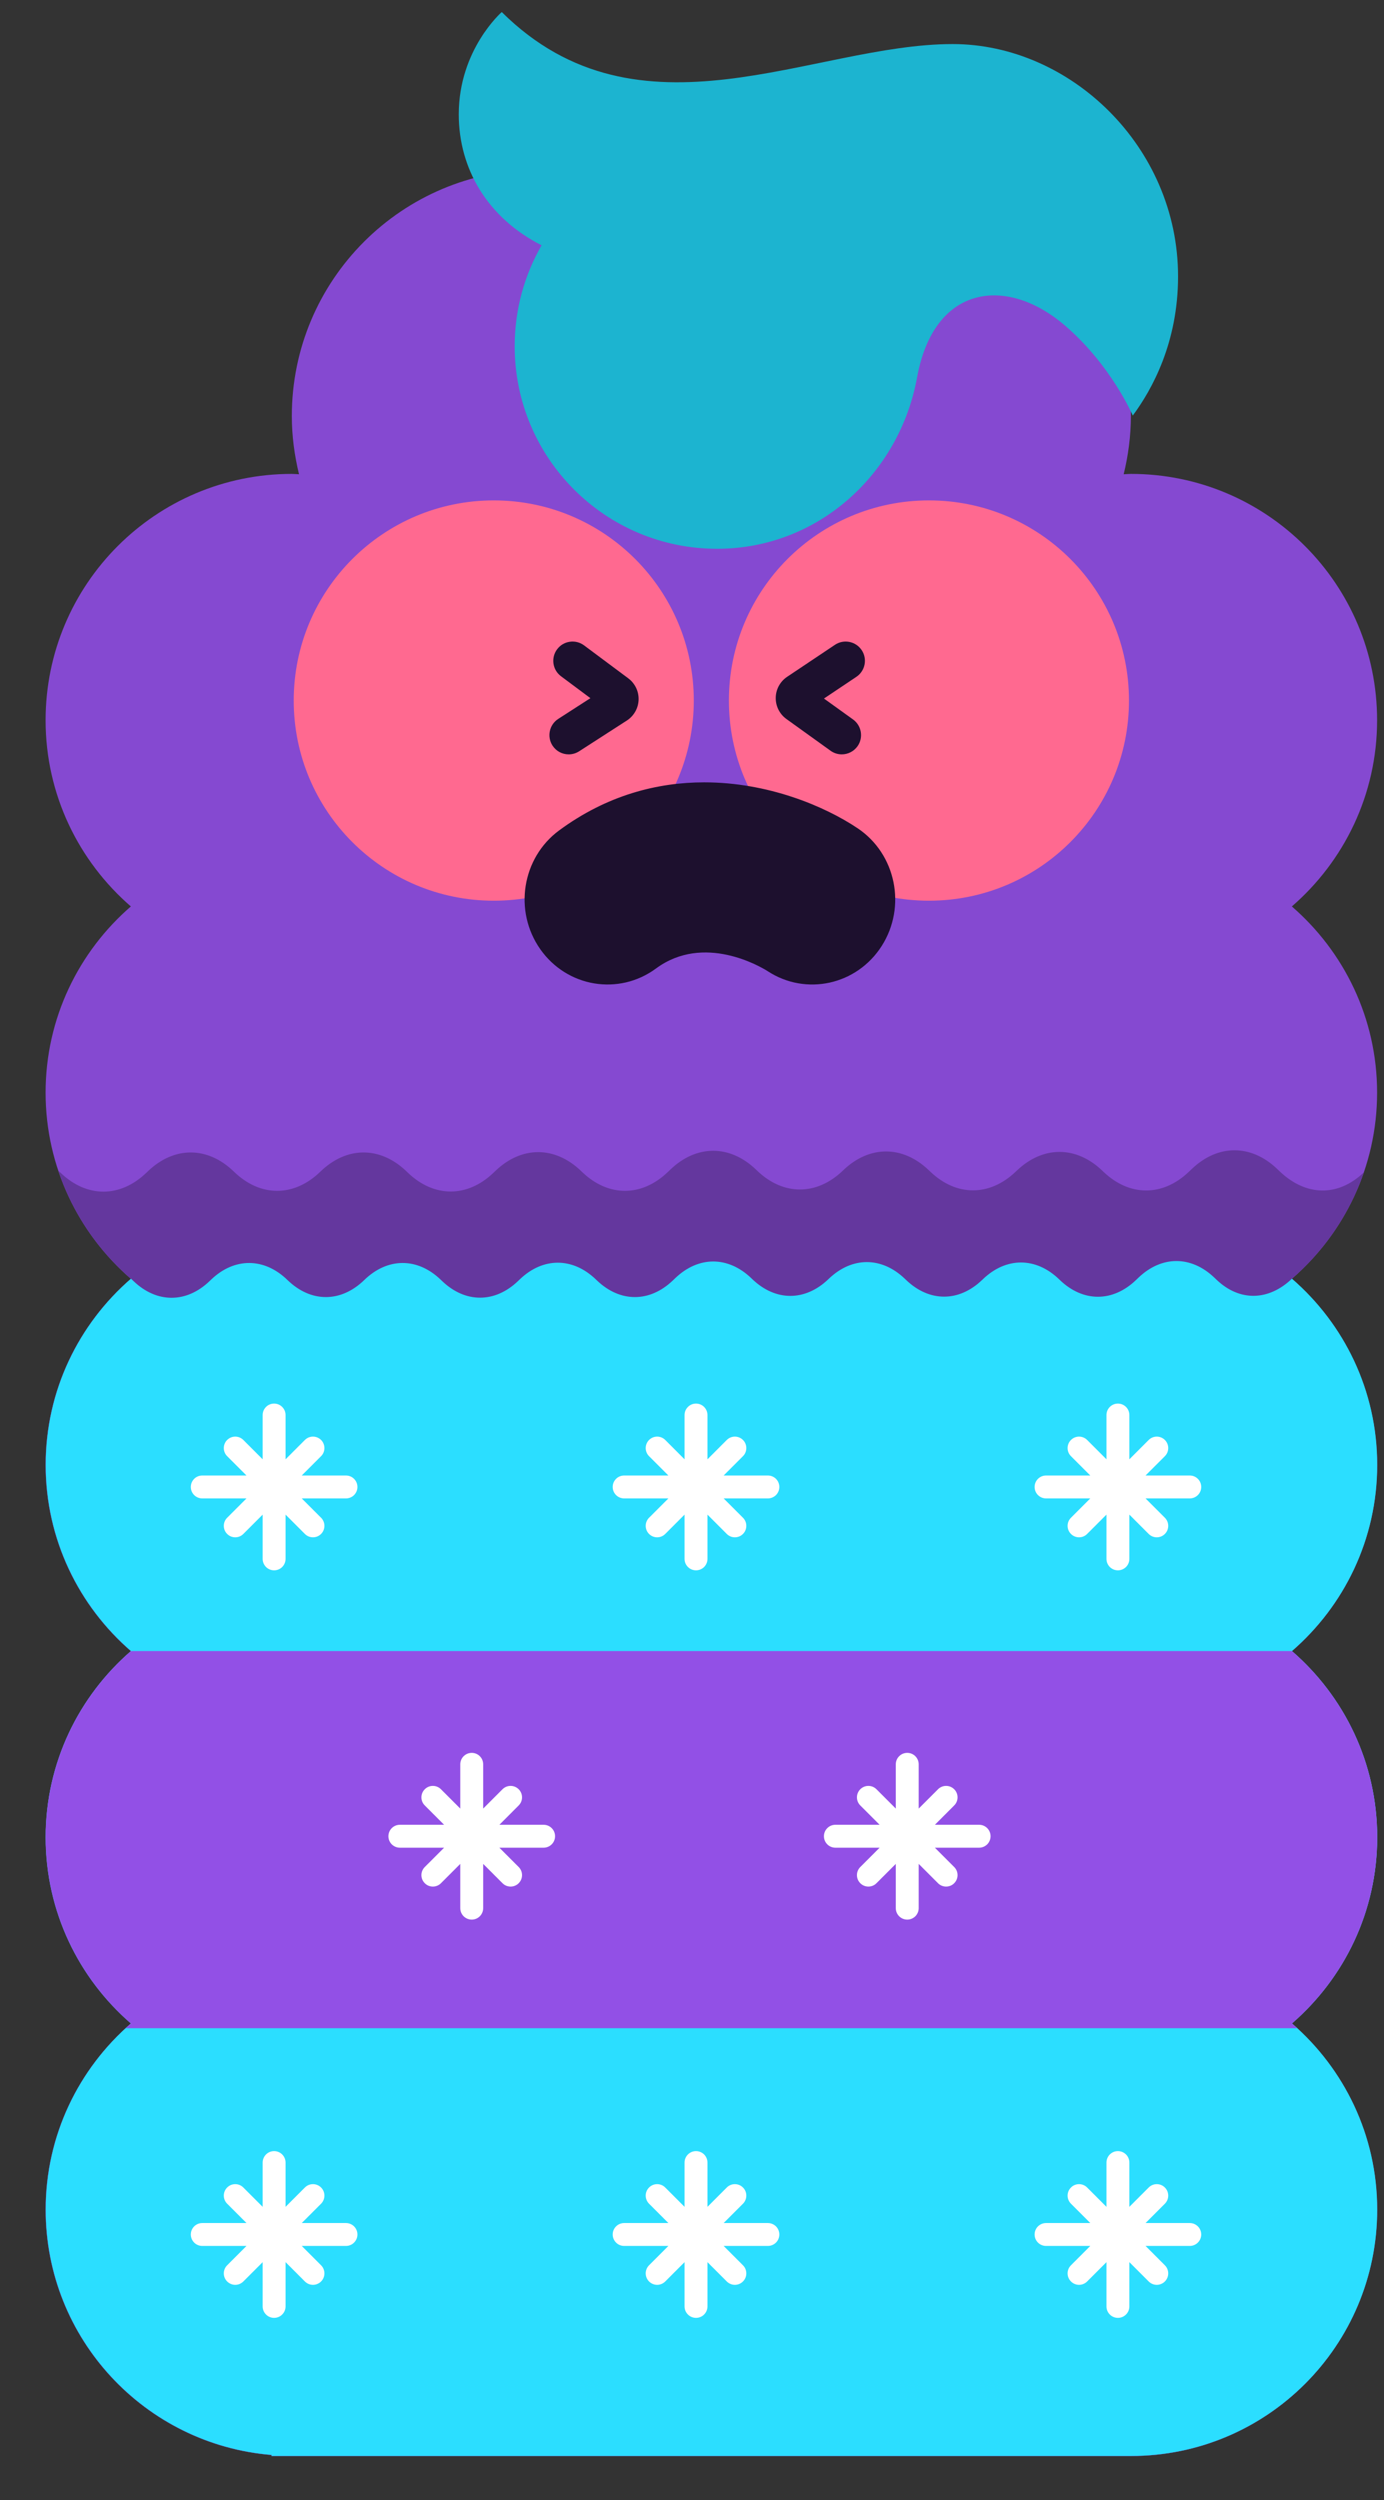 <svg viewBox="89.433 98.438 122.134 220.5" fill="none" xmlns="http://www.w3.org/2000/svg" xmlns:xlink="http://www.w3.org/1999/xlink" overflow="visible" width="122.134px" height="220.5px"><rect x="89.433" y="98.438" width="122.134" height="220.5" fill="#333333" stroke="none"/><g id="Master/Worms/Poh"><g id="Body/Poh" transform="translate(92.457 113.4) scale(1 1)"><g id="Body/Poh/Purple"><g id="Group 11"><g id="Group 3"><path id="Fill 1" fill-rule="evenodd" clip-rule="evenodd" d="M118.501 81.397C118.501 74.833 115.578 68.962 110.977 64.978C115.578 60.994 118.501 55.123 118.501 48.559C118.501 36.559 108.773 26.831 96.773 26.831C96.559 26.831 96.351 26.856 96.138 26.863C96.537 25.214 96.773 23.501 96.773 21.729C96.773 9.728 87.045 0 75.045 0C69.079 0 63.678 2.408 59.751 6.3C55.824 2.408 50.423 0 44.457 0C32.457 0 22.729 9.728 22.729 21.729C22.729 23.501 22.964 25.214 23.364 26.863C23.151 26.856 22.943 26.831 22.729 26.831C10.729 26.831 1 36.559 1 48.559C1 55.123 3.924 60.994 8.524 64.978C3.924 68.962 1 74.833 1 81.397C1 87.961 3.924 93.832 8.524 97.816C3.924 101.8 1 107.671 1 114.235C1 120.799 3.924 126.669 8.524 130.653C3.924 134.638 1 140.508 1 147.072C1 153.637 3.924 159.507 8.524 163.492C3.924 167.476 1 173.346 1 179.91C1 191.305 9.776 200.634 20.936 201.548L20.934 201.639H96.773C108.773 201.639 118.501 191.91 118.501 179.91C118.501 173.346 115.578 167.476 110.977 163.492C115.578 159.507 118.501 153.637 118.501 147.072C118.501 140.508 115.578 134.638 110.977 130.653C115.578 126.669 118.501 120.799 118.501 114.235C118.501 107.671 115.578 101.8 110.977 97.816C115.578 93.832 118.501 87.961 118.501 81.397" fill="#8549d1"/></g><g id="Group 6"><path id="Fill 4" fill-rule="evenodd" clip-rule="evenodd" d="M2.119 88.282L2.337 88.479C4.639 90.679 7.574 90.679 9.876 88.479L10.037 88.325C12.354 86.11 15.313 86.126 17.62 88.367C19.943 90.623 22.924 90.623 25.247 88.367C27.554 86.126 30.512 86.11 32.83 88.324L32.98 88.469C35.282 90.668 38.218 90.668 40.519 88.469L40.701 88.295C43.003 86.095 45.938 86.095 48.24 88.295L48.359 88.409C50.661 90.609 53.597 90.609 55.898 88.409L56.142 88.176C58.444 85.976 61.379 85.976 63.682 88.176L63.801 88.29C66.102 90.49 69.037 90.49 71.34 88.29L71.396 88.236C73.698 86.036 76.634 86.036 78.935 88.236L79.072 88.366C81.374 90.566 84.309 90.566 86.611 88.366L86.707 88.276C89.009 86.076 91.943 86.076 94.245 88.276L94.351 88.377C96.654 90.577 99.589 90.577 101.89 88.377L102.148 88.132C104.45 85.932 107.385 85.932 109.686 88.132L109.896 88.332C112.198 90.532 115.032 90.626 117.334 88.427C116.073 92.099 113.852 95.326 110.976 97.816C115.578 101.8 118.501 107.671 118.501 114.235C118.501 120.8 115.578 126.67 110.976 130.654C115.578 134.638 118.501 140.509 118.501 147.073C118.501 153.637 115.578 159.507 110.976 163.492C115.578 167.476 118.501 173.346 118.501 179.91C118.501 191.91 108.773 201.639 96.773 201.639H20.933L20.935 201.549C9.776 200.635 1 191.305 1 179.91C1 173.346 3.924 167.476 8.524 163.492C3.924 159.507 1 153.637 1 147.073C1 140.509 3.924 134.638 8.524 130.654C3.924 126.67 1 120.8 1 114.235C1 107.671 3.924 101.8 8.524 97.816C5.611 95.293 3.37 92.014 2.119 88.282" fill="#64379e"/></g><path id="Fill 7" fill-rule="evenodd" clip-rule="evenodd" d="M58.201 46.82C58.201 56.569 50.298 64.472 40.549 64.472C30.8 64.472 22.896 56.569 22.896 46.82C22.896 37.07 30.8 29.168 40.549 29.168C50.298 29.168 58.201 37.07 58.201 46.82" fill="#ff6990"/><path id="Fill 9" fill-rule="evenodd" clip-rule="evenodd" d="M96.605 46.82C96.605 56.569 88.702 64.472 78.953 64.472C69.203 64.472 61.299 56.569 61.299 46.82C61.299 37.07 69.203 29.168 78.953 29.168C88.702 29.168 96.605 37.07 96.605 46.82" fill="#ff6990"/></g></g></g><g id="Eyes/Poh" transform="translate(131.918 153.017) scale(1 1)"><g id="Eyes/Poh/Angry"><g id="Group 7"><g id="Group 3"><path id="Fill 1" fill-rule="evenodd" clip-rule="evenodd" d="M12.959 5.244L9.056 2.336C8.693 2.066 8.249 1.952 7.795 2.018C7.346 2.083 6.948 2.32 6.678 2.684C6.406 3.048 6.293 3.496 6.358 3.945C6.424 4.394 6.661 4.791 7.025 5.062L9.616 6.993L6.778 8.821C5.991 9.329 5.763 10.383 6.27 11.171C6.585 11.659 7.12 11.95 7.7 11.95C8.026 11.95 8.344 11.856 8.619 11.68L12.833 8.965C13.456 8.563 13.844 7.88 13.87 7.137C13.895 6.395 13.554 5.688 12.959 5.244" fill="#1d102e"/></g><g id="Group 6"><path id="Fill 4" fill-rule="evenodd" clip-rule="evenodd" d="M32.793 8.87L30.227 7.026L33.087 5.112C33.866 4.592 34.076 3.534 33.556 2.755C33.033 1.975 31.976 1.765 31.198 2.287L26.978 5.109C26.359 5.521 25.983 6.211 25.971 6.953C25.959 7.696 26.312 8.398 26.914 8.831L30.81 11.63C31.1 11.84 31.442 11.95 31.8 11.95C32.347 11.95 32.863 11.685 33.182 11.242C33.729 10.482 33.554 9.418 32.793 8.87" fill="#1d102e"/></g></g></g></g><g id="Mouth/Poh" transform="translate(131.904 166.433) scale(0.976 1)"><g id="Mouth/Poh/Angry"><g id="Group 3"><path id="Fill 1" fill-rule="evenodd" clip-rule="evenodd" d="M20.158 1C25.915 1 31.026 3.089 34.029 5.05C37.497 7.314 38.471 11.962 36.207 15.43C33.955 18.877 29.35 19.861 25.888 17.648C25.262 17.263 20.134 14.296 15.798 17.417C12.435 19.834 7.748 19.072 5.33 15.709C2.911 12.347 3.676 7.66 7.038 5.241C11.373 2.123 15.938 1 20.158 1" fill="#1d102e"/></g></g></g><g id="Hair/Poh" transform="translate(80.918 60.5) scale(1 1)"><g id="Hair/Poh/Blue Puff"><g id="Group 3"><path id="Fill 1" fill-rule="evenodd" clip-rule="evenodd" d="M49 48.022C49 42.304 52.794 39.001 52.794 39.001C64.94 51.038 80.228 41.824 92.586 41.824C102.95 41.824 112.475 50.867 112.475 62.314C112.475 68.141 110.192 72.277 108.478 74.589C108.478 74.589 106.599 70.168 102.486 66.639C97.378 62.255 90.944 62.999 89.445 71.217C87.893 79.728 80.718 86.336 71.796 86.336C61.932 86.336 53.935 78.339 53.935 68.474C53.935 65.232 54.799 62.191 56.309 59.57C51.547 57.158 48.999 52.832 49 48.022" fill="#1cb4d0"/></g></g></g><g id="Clothes/Poh" transform="translate(92.918 199) scale(1 1)"><g id="Clothes/Poh/Snow Crystals"><g id="Group 23"><g id="Group 3"><path id="Fill 1" fill-rule="evenodd" clip-rule="evenodd" d="M8.074 12.208L8.305 12.424C10.351 14.379 12.959 14.379 15.004 12.424L15.147 12.288C17.207 10.319 19.835 10.334 21.885 12.325C23.948 14.329 26.596 14.329 28.66 12.325C30.71 10.334 33.338 10.319 35.397 12.287L35.531 12.415C37.576 14.37 40.183 14.37 42.229 12.415L42.39 12.261C44.435 10.307 47.043 10.307 49.088 12.261L49.194 12.362C51.239 14.317 53.846 14.317 55.892 12.362L56.109 12.155C58.154 10.201 60.762 10.201 62.806 12.155L62.913 12.257C64.958 14.211 67.565 14.211 69.61 12.257L69.661 12.208C71.707 10.254 74.314 10.254 76.359 12.208L76.481 12.324C78.526 14.279 81.134 14.279 83.178 12.324L83.263 12.244C85.308 10.289 87.916 10.289 89.962 12.244L90.055 12.334C92.1 14.288 94.709 14.288 96.754 12.334L96.982 12.116C99.027 10.161 101.635 10.161 103.679 12.116L103.866 12.293C105.911 14.248 108.481 14.163 110.526 12.208C115.128 16.192 118.051 22.063 118.051 28.627C118.051 35.191 115.128 41.062 110.526 45.046C115.128 49.03 118.051 54.9 118.051 61.465C118.051 68.029 115.128 73.899 110.526 77.884C115.128 81.868 118.051 87.738 118.051 94.302C118.051 106.302 108.323 116.031 96.323 116.031H20.483L20.486 115.94C9.326 115.026 0.55 105.697 0.55 94.302C0.55 87.738 3.473 81.868 8.074 77.884C3.473 73.899 0.55 68.029 0.55 61.465C0.55 54.9 3.473 49.03 8.074 45.046C3.473 41.062 0.55 35.191 0.55 28.627C0.55 22.063 3.473 16.192 8.074 12.208" fill="#2bdeff"/></g><g id="Group 6"><path id="Fill 4" fill-rule="evenodd" clip-rule="evenodd" d="M0.55 61.465C0.55 68.029 3.474 73.9 8.074 77.884C7.916 78.021 7.765 78.166 7.611 78.307H110.99C110.836 78.166 110.685 78.021 110.527 77.884C115.128 73.9 118.051 68.029 118.051 61.465C118.051 54.901 115.128 49.03 110.527 45.046H8.074C3.474 49.03 0.55 54.901 0.55 61.465" fill="#9250e6"/></g><path id="Fill 7" fill-rule="evenodd" clip-rule="evenodd" d="M27.047 29.564H23.143L24.849 27.859C25.243 27.465 25.243 26.825 24.849 26.43C24.454 26.036 23.815 26.036 23.42 26.43L21.715 28.136V24.231C21.715 23.674 21.262 23.221 20.704 23.221C20.147 23.221 19.694 23.674 19.694 24.231V28.135L17.989 26.43C17.595 26.036 16.955 26.036 16.561 26.43C16.166 26.825 16.166 27.465 16.561 27.859L18.267 29.564H14.362C13.805 29.564 13.353 30.017 13.353 30.574C13.353 31.132 13.805 31.584 14.362 31.584H18.267L16.561 33.29C16.166 33.684 16.166 34.323 16.561 34.718C16.758 34.915 17.017 35.014 17.276 35.014C17.533 35.014 17.792 34.915 17.989 34.718L19.694 33.013V36.917C19.694 37.475 20.147 37.927 20.704 37.927C21.262 37.927 21.715 37.475 21.715 36.917V33.012L23.42 34.718C23.617 34.915 23.876 35.014 24.134 35.014C24.393 35.014 24.651 34.915 24.849 34.718C25.243 34.323 25.243 33.684 24.849 33.29L23.143 31.584H27.047C27.605 31.584 28.057 31.132 28.057 30.574C28.057 30.017 27.605 29.564 27.047 29.564" fill="#ffffff"/><path id="Fill 9" fill-rule="evenodd" clip-rule="evenodd" d="M64.278 29.564H60.374L62.08 27.859C62.474 27.465 62.474 26.825 62.08 26.43C61.684 26.036 61.047 26.036 60.651 26.43L58.947 28.135V24.231C58.947 23.674 58.495 23.221 57.935 23.221C57.379 23.221 56.925 23.674 56.925 24.231V28.136L55.221 26.43C54.827 26.036 54.187 26.036 53.792 26.43C53.398 26.825 53.398 27.465 53.792 27.859L55.498 29.564H51.593C51.035 29.564 50.584 30.017 50.584 30.574C50.584 31.132 51.035 31.584 51.593 31.584H55.498L53.792 33.29C53.398 33.684 53.398 34.323 53.792 34.718C53.989 34.915 54.248 35.014 54.507 35.014C54.764 35.014 55.023 34.915 55.221 34.718L56.925 33.012V36.917C56.925 37.475 57.379 37.927 57.935 37.927C58.495 37.927 58.947 37.475 58.947 36.917V33.013L60.651 34.718C60.849 34.915 61.106 35.014 61.365 35.014C61.624 35.014 61.883 34.915 62.08 34.718C62.474 34.323 62.474 33.684 62.08 33.29L60.374 31.584H64.278C64.838 31.584 65.29 31.132 65.29 30.574C65.29 30.017 64.838 29.564 64.278 29.564" fill="#ffffff"/><path id="Fill 11" fill-rule="evenodd" clip-rule="evenodd" d="M101.51 29.564H97.606L99.312 27.859C99.706 27.465 99.706 26.825 99.312 26.43C98.917 26.036 98.278 26.036 97.883 26.43L96.178 28.136V24.231C96.178 23.674 95.725 23.221 95.167 23.221C94.61 23.221 94.157 23.674 94.157 24.231V28.135L92.452 26.43C92.058 26.036 91.418 26.036 91.024 26.43C90.629 26.825 90.629 27.465 91.024 27.859L92.73 29.564H88.825C88.268 29.564 87.816 30.017 87.816 30.574C87.816 31.132 88.268 31.584 88.825 31.584H92.73L91.024 33.29C90.629 33.684 90.629 34.323 91.024 34.718C91.221 34.915 91.48 35.014 91.739 35.014C91.996 35.014 92.255 34.915 92.452 34.718L94.157 33.013V36.917C94.157 37.475 94.61 37.927 95.167 37.927C95.725 37.927 96.178 37.475 96.178 36.917V33.012L97.883 34.718C98.08 34.915 98.339 35.014 98.597 35.014C98.856 35.014 99.114 34.915 99.312 34.718C99.706 34.323 99.706 33.684 99.312 33.29L97.606 31.584H101.51C102.068 31.584 102.52 31.132 102.52 30.574C102.52 30.017 102.068 29.564 101.51 29.564" fill="#ffffff"/><path id="Fill 13" fill-rule="evenodd" clip-rule="evenodd" d="M27.047 95.489H23.143L24.849 93.784C25.243 93.389 25.243 92.749 24.849 92.356C24.454 91.96 23.815 91.96 23.42 92.356L21.715 94.061V90.156C21.715 89.599 21.262 89.145 20.704 89.145C20.147 89.145 19.694 89.599 19.694 90.156V94.061L17.989 92.356C17.595 91.96 16.955 91.96 16.561 92.356C16.166 92.749 16.166 93.389 16.561 93.784L18.267 95.489H14.362C13.805 95.489 13.353 95.942 13.353 96.499C13.353 97.056 13.805 97.508 14.362 97.508H18.267L16.561 99.215C16.166 99.609 16.166 100.247 16.561 100.642C16.758 100.839 17.017 100.939 17.276 100.939C17.533 100.939 17.792 100.839 17.989 100.642L19.694 98.938V102.842C19.694 103.4 20.147 103.852 20.704 103.852C21.262 103.852 21.715 103.4 21.715 102.842V98.936L23.42 100.642C23.617 100.839 23.876 100.939 24.134 100.939C24.393 100.939 24.651 100.839 24.849 100.642C25.243 100.247 25.243 99.609 24.849 99.215L23.143 97.508H27.047C27.605 97.508 28.057 97.056 28.057 96.499C28.057 95.942 27.605 95.489 27.047 95.489" fill="#ffffff"/><path id="Fill 15" fill-rule="evenodd" clip-rule="evenodd" d="M64.278 95.489H60.374L62.08 93.784C62.474 93.389 62.474 92.749 62.08 92.356C61.684 91.96 61.047 91.96 60.651 92.356L58.947 94.061V90.156C58.947 89.599 58.495 89.145 57.935 89.145C57.379 89.145 56.925 89.599 56.925 90.156V94.061L55.221 92.356C54.827 91.96 54.187 91.96 53.792 92.356C53.398 92.749 53.398 93.389 53.792 93.784L55.498 95.489H51.593C51.035 95.489 50.584 95.942 50.584 96.499C50.584 97.056 51.035 97.508 51.593 97.508H55.498L53.792 99.215C53.398 99.609 53.398 100.247 53.792 100.642C53.989 100.839 54.248 100.939 54.507 100.939C54.764 100.939 55.023 100.839 55.221 100.642L56.925 98.936V102.842C56.925 103.4 57.379 103.852 57.935 103.852C58.495 103.852 58.947 103.4 58.947 102.842V98.938L60.651 100.642C60.849 100.839 61.106 100.939 61.365 100.939C61.624 100.939 61.883 100.839 62.08 100.642C62.474 100.247 62.474 99.609 62.08 99.215L60.374 97.508H64.278C64.838 97.508 65.29 97.056 65.29 96.499C65.29 95.942 64.838 95.489 64.278 95.489" fill="#ffffff"/><path id="Fill 17" fill-rule="evenodd" clip-rule="evenodd" d="M101.51 95.489H97.606L99.312 93.784C99.706 93.389 99.706 92.749 99.312 92.356C98.917 91.96 98.278 91.96 97.883 92.356L96.178 94.061V90.156C96.178 89.599 95.725 89.145 95.167 89.145C94.61 89.145 94.157 89.599 94.157 90.156V94.061L92.452 92.356C92.058 91.96 91.418 91.96 91.024 92.356C90.629 92.749 90.629 93.389 91.024 93.784L92.73 95.489H88.825C88.268 95.489 87.816 95.942 87.816 96.499C87.816 97.056 88.268 97.508 88.825 97.508H92.73L91.024 99.215C90.629 99.609 90.629 100.247 91.024 100.642C91.221 100.839 91.48 100.939 91.739 100.939C91.996 100.939 92.255 100.839 92.452 100.642L94.157 98.938V102.842C94.157 103.4 94.61 103.852 95.167 103.852C95.725 103.852 96.178 103.4 96.178 102.842V98.936L97.883 100.642C98.08 100.839 98.339 100.939 98.597 100.939C98.856 100.939 99.114 100.839 99.312 100.642C99.706 100.247 99.706 99.609 99.312 99.215L97.606 97.508H101.51C102.068 97.508 102.52 97.056 102.52 96.499C102.52 95.942 102.068 95.489 101.51 95.489" fill="#ffffff"/><path id="Fill 19" fill-rule="evenodd" clip-rule="evenodd" d="M44.486 60.366H40.584L42.288 58.661C42.682 58.267 42.682 57.627 42.288 57.233C41.892 56.838 41.255 56.838 40.859 57.233L39.154 58.938V55.033C39.154 54.476 38.703 54.024 38.145 54.024C37.587 54.024 37.133 54.476 37.133 55.033V58.938L35.428 57.233C35.035 56.838 34.395 56.838 34.001 57.233C33.605 57.627 33.605 58.267 34.001 58.661L35.706 60.366H31.802C31.244 60.366 30.791 60.819 30.791 61.376C30.791 61.934 31.244 62.387 31.802 62.387H35.706L34.001 64.092C33.605 64.486 33.605 65.126 34.001 65.52C34.197 65.718 34.456 65.816 34.715 65.816C34.972 65.816 35.231 65.718 35.428 65.52L37.133 63.815V67.719C37.133 68.277 37.587 68.729 38.145 68.729C38.703 68.729 39.154 68.277 39.154 67.719V63.815L40.859 65.52C41.056 65.718 41.316 65.816 41.574 65.816C41.833 65.816 42.09 65.718 42.288 65.52C42.682 65.126 42.682 64.486 42.288 64.092L40.583 62.387H44.486C45.045 62.387 45.498 61.934 45.498 61.376C45.498 60.819 45.045 60.366 44.486 60.366" fill="#ffffff"/><path id="Fill 21" fill-rule="evenodd" clip-rule="evenodd" d="M82.919 60.366H79.016L80.72 58.661C81.115 58.267 81.115 57.627 80.72 57.233C80.325 56.838 79.687 56.838 79.292 57.233L77.587 58.938V55.033C77.587 54.476 77.135 54.024 76.577 54.024C76.019 54.024 75.566 54.476 75.566 55.033V58.938L73.861 57.233C73.467 56.838 72.827 56.838 72.433 57.233C72.038 57.627 72.038 58.267 72.433 58.661L74.138 60.366H70.234C69.677 60.366 69.224 60.819 69.224 61.376C69.224 61.934 69.677 62.387 70.234 62.387H74.138L72.433 64.092C72.038 64.486 72.038 65.126 72.433 65.52C72.63 65.718 72.889 65.816 73.148 65.816C73.405 65.816 73.664 65.718 73.861 65.52L75.566 63.815V67.719C75.566 68.277 76.019 68.729 76.577 68.729C77.135 68.729 77.587 68.277 77.587 67.719V63.815L79.292 65.52C79.489 65.718 79.748 65.816 80.006 65.816C80.265 65.816 80.523 65.718 80.72 65.52C81.115 65.126 81.115 64.486 80.72 64.092L79.015 62.387H82.919C83.478 62.387 83.93 61.934 83.93 61.376C83.93 60.819 83.478 60.366 82.919 60.366" fill="#ffffff"/></g></g></g></g></svg>